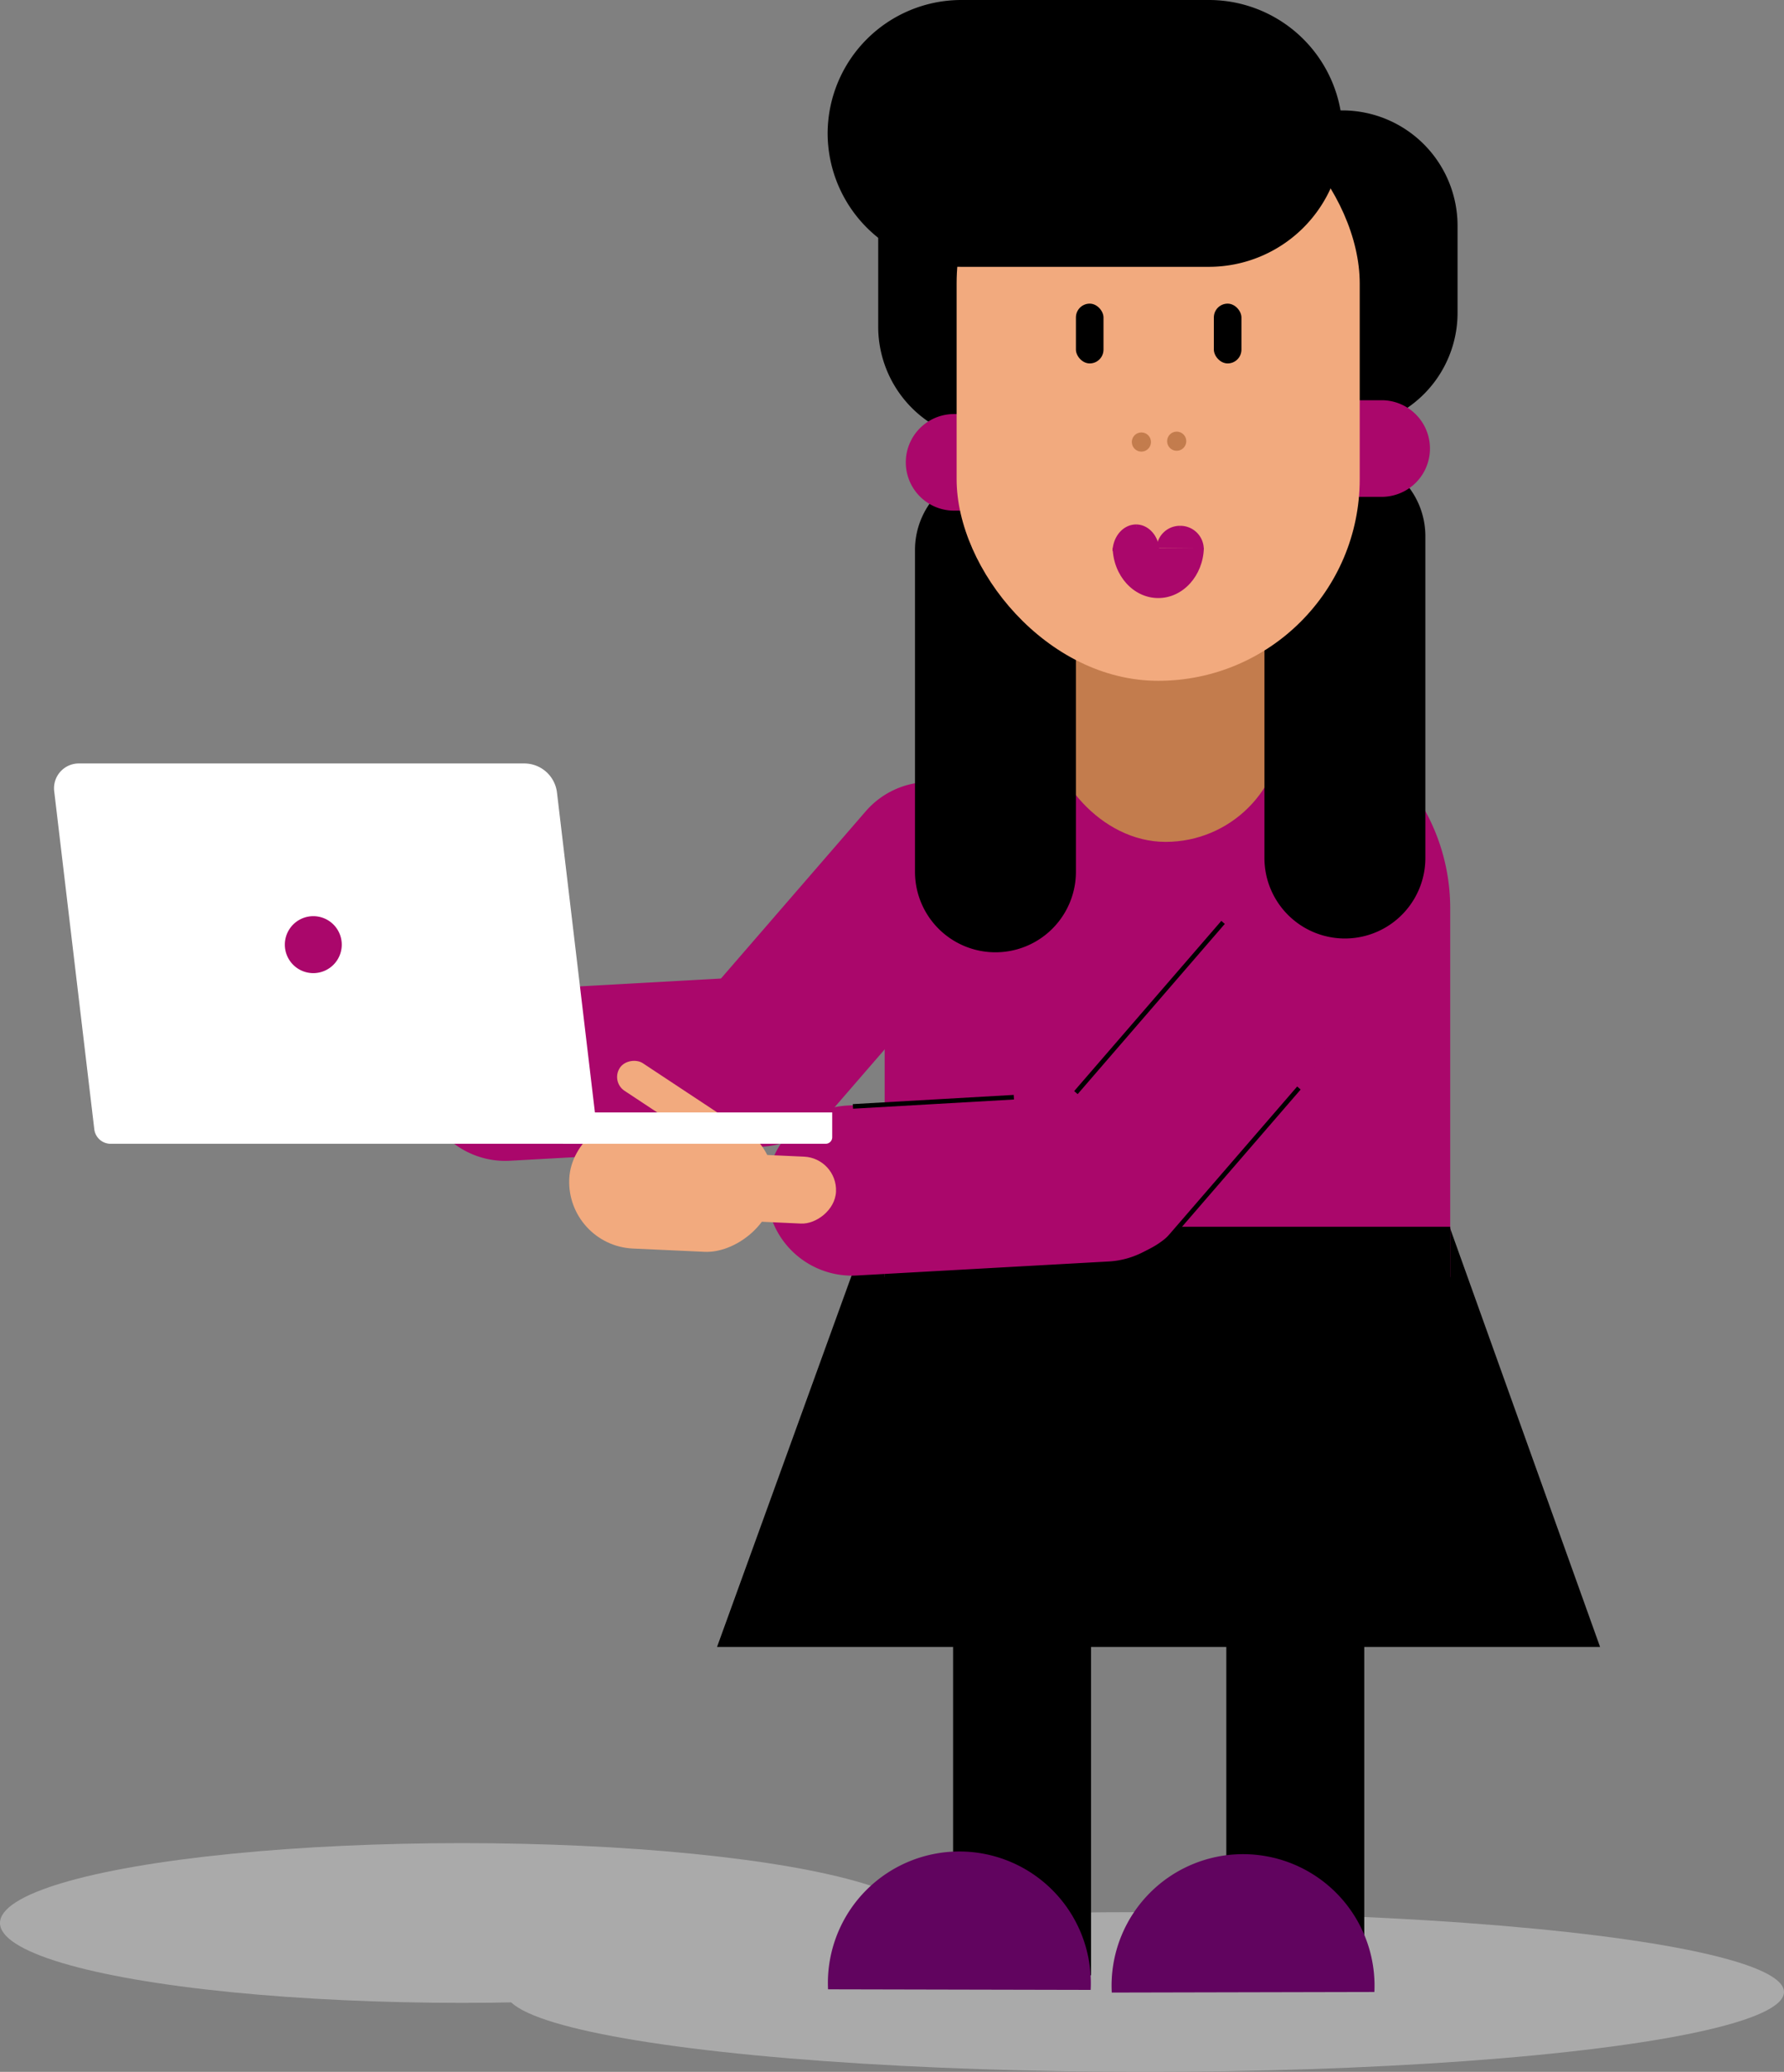 <svg xmlns="http://www.w3.org/2000/svg" viewBox="0 0 388 450.36"><rect x="0" y="0" width="388" height="450.36" fill="#808080" stroke="none"/><defs><style>.cls-1{fill:#aaa;}.cls-2{fill:#61045f;}.cls-3{fill:#aa076b;}.cls-4{fill:#8e4b32;}.cls-5{fill:#c37c4d;}.cls-6{fill:#f2aa7e;}.cls-7{fill:#fff;}.cls-8{fill:none;stroke:#000;stroke-miterlimit:10;}</style></defs><g id="Layer_2" data-name="Layer 2"><g id="Layer_1-2" data-name="Layer 1"><ellipse class="cls-1" cx="100.5" cy="418" rx="100.5" ry="17.36"/><ellipse class="cls-1" cx="249" cy="433" rx="139" ry="17.36"/><polygon points="348 358 293.524 206 211.044 206 155.946 358 348 358"/><rect x="207.789" y="245.868" width="29" height="183"/><path d="M236.289,246.369v182h-28v-182h28m1-1h-30v184h30v-184Z"/><path class="cls-2" d="M237.245,431.114a28.594,28.594,0,0,0-57.189-.126q-.002.719.033,1.43l57.116.125Q237.243,431.834,237.245,431.114Z"/><rect x="267.211" y="245.956" width="29" height="183"/><path d="M295.711,246.456v182h-28v-182h28m1-1h-30v184h30v-184Z"/><path class="cls-2" d="M241.755,431.696a28.594,28.594,0,1,1,57.189-.126q.002.719-.033,1.43l-57.116.125Q241.757,432.415,241.755,431.696Z"/><path class="cls-3" d="M166.252,248.002A17.977,17.977,0,0,1,152.665,218.238L188.675,176.665a18,18,0,1,1,27.211,23.57L179.877,241.809a18.002,18.002,0,0,1-13.625,6.193Z"/><path class="cls-3" d="M202.3,170.972a17.502,17.502,0,0,1,13.209,28.936l-36.009,41.573A17.5,17.5,0,0,1,153.043,218.566l36.009-41.573a17.5,17.5,0,0,1,13.247-6.021m0-1a18.474,18.474,0,0,0-14.003,6.366l-36.009,41.573a18.554,18.554,0,0,0,1.872,26.096l0,0a18.553,18.553,0,0,0,26.096-1.872l36.009-41.573a18.554,18.554,0,0,0-1.872-26.096v0a18.412,18.412,0,0,0-12.093-4.495Z"/><path class="cls-3" d="M109.857,251.844a18,18,0,0,1-.997-35.972l54.915-3.056c.337-.019.67-.027,1.003-.027a18.001,18.001,0,0,1,.998,35.973l-54.915,3.055c-.337.019-.67.027-1.003.027Z"/><path class="cls-3" d="M164.78,213.289a17.5,17.5,0,0,1,.968,34.973l-54.915,3.055c-.327.018-.652.027-.976.027a17.5,17.5,0,0,1-.968-34.973l54.915-3.055c.327-.018.652-.027.976-.027m0-1c-.343,0-.685.009-1.031.029l-54.915,3.055A18.554,18.554,0,0,0,91.389,234.872v0a18.561,18.561,0,0,0,18.468,17.473c.343,0,.685-.009,1.031-.029l54.915-3.055a18.554,18.554,0,0,0,17.444-19.499v-0a18.561,18.561,0,0,0-18.468-17.472Z"/><rect class="cls-4" x="86.091" y="220.4" width="14.56" height="26.17" rx="7.28" transform="translate(-144.128 316.115) rotate(-87.387)"/><rect class="cls-4" x="56.211" y="209.979" width="29.035" height="44.651" rx="14.518" transform="translate(-164.558 292.371) rotate(-87.387)"/><rect class="cls-4" x="69.312" y="199.929" width="7.197" height="32.317" rx="3.598" transform="translate(-147.56 157.757) rotate(-56.536)"/><path class="cls-3" d="M192.904,277.099v-79.793a43.385,43.385,0,0,1,43.335-43.335h35.33a43.385,43.385,0,0,1,43.335,43.335v79.793Z"/><path class="cls-3" d="M271.569,154.47a42.884,42.884,0,0,1,42.835,42.835v79.293h-121V197.306a42.884,42.884,0,0,1,42.835-42.835h35.33m0-1H236.239a43.964,43.964,0,0,0-43.835,43.835v80.293h123V197.306a43.964,43.964,0,0,0-43.835-43.835Z"/><path d="M236.239,335.635c-23.895,0-43.335-23.113-43.335-51.523V267.164h122v16.947c0,28.41-19.44,51.523-43.335,51.523Z"/><path d="M314.404,267.665v16.447c0,28.134-19.216,51.023-42.835,51.023H236.239c-23.619,0-42.835-22.889-42.835-51.023V267.665h121m1-1h-123v17.447c0,28.613,19.726,52.023,43.835,52.023h35.33c24.109,0,43.835-23.41,43.835-52.023V266.665Z"/><rect class="cls-5" x="228" y="119" width="51" height="64" rx="25.5"/><path class="cls-3" d="M241.63,272.945A17.975,17.975,0,0,1,228.044,243.183l36.009-41.574a18,18,0,0,1,27.212,23.57L255.255,266.752a18,18,0,0,1-13.624,6.193Z"/><path class="cls-3" d="M277.678,195.916a17.476,17.476,0,0,1,13.209,28.936l-36.009,41.573a17.5,17.5,0,0,1-26.456-22.915l36.009-41.573a17.5,17.5,0,0,1,13.247-6.021m0-1a18.474,18.474,0,0,0-14.003,6.366L227.666,242.855a18.554,18.554,0,0,0,1.872,26.096h0a18.553,18.553,0,0,0,26.096-1.872l36.009-41.573a18.554,18.554,0,0,0-1.872-26.096l-0,0a18.412,18.412,0,0,0-12.093-4.495Z"/><path d="M292.5,203.5a17.019,17.019,0,0,1-17-17v-70a17,17,0,0,1,34,0v70A17.019,17.019,0,0,1,292.5,203.5Z"/><path d="M292.5,100A16.519,16.519,0,0,1,309,116.5V186.5a16.5,16.5,0,0,1-33,0V116.5A16.519,16.519,0,0,1,292.5,100m0-1A17.551,17.551,0,0,0,275,116.5V186.5a17.5,17.5,0,0,0,35,0V116.5A17.551,17.551,0,0,0,292.5,99Z"/><path d="M292,92.5A24.528,24.528,0,0,1,267.5,68V49a24.5,24.5,0,0,1,49,0V68A24.528,24.528,0,0,1,292,92.5Z"/><path d="M292,25a24.027,24.027,0,0,1,24,24V68a24,24,0,0,1-48,0V49a24.027,24.027,0,0,1,24-24m0-1a25.073,25.073,0,0,0-25,25V68a25,25,0,0,0,50,0V49a25.073,25.073,0,0,0-25-25Z"/><path class="cls-3" d="M283.5,107.5a10,10,0,0,1,0-20h17a10,10,0,0,1,0,20Z"/><path class="cls-3" d="M300.5,88a9.5,9.5,0,0,1,0,19h-17a9.5,9.5,0,0,1,0-19h17m0-1h-17a10.5,10.5,0,0,0,0,21h17a10.5,10.5,0,0,0,0-21Z"/><path d="M216,95.5A24.528,24.528,0,0,1,191.5,71V52a24.5,24.5,0,0,1,49,0V71A24.528,24.528,0,0,1,216,95.5Z"/><path d="M216,28a24.027,24.027,0,0,1,24,24V71a24,24,0,0,1-48,0V52a24.027,24.027,0,0,1,24-24m0-1a25.073,25.073,0,0,0-25,25V71a25,25,0,0,0,50,0V52a25.073,25.073,0,0,0-25-25Z"/><path d="M216.5,206.5a17.019,17.019,0,0,1-17-17v-70a17,17,0,0,1,34,0v70A17.019,17.019,0,0,1,216.5,206.5Z"/><path d="M216.5,103A16.519,16.519,0,0,1,233,119.5V189.5a16.5,16.5,0,0,1-33,0V119.5A16.519,16.519,0,0,1,216.5,103m0-1A17.551,17.551,0,0,0,199,119.5V189.5a17.5,17.5,0,0,0,35,0V119.5A17.551,17.551,0,0,0,216.5,102Z"/><path class="cls-3" d="M207.5,110.5a10,10,0,0,1,0-20h17a10,10,0,0,1,0,20Z"/><path class="cls-3" d="M224.5,91a9.5,9.5,0,0,1,0,19h-17a9.5,9.5,0,0,1,0-19h17m0-1h-17a10.5,10.5,0,0,0,0,21h17a10.5,10.5,0,0,0,0-21Z"/><rect class="cls-6" x="208.054" y="17.79" width="87.67" height="130.197" rx="43.835"/><path class="cls-3" d="M251.907,129.5c-4.966,0-9.01-4.3-9.396-9.88h18.791C260.917,125.2,256.873,129.5,251.907,129.5Z"/><path class="cls-3" d="M260.755,120.12C260.177,125.176,256.449,129,251.907,129s-8.269-3.824-8.847-8.88h17.695m1.073-1h-19.84C242.158,125.16,246.528,130,251.907,130s9.749-4.84,9.92-10.88Z"/><path class="cls-3" d="M242.503,119.263c.308-2.709,2.241-4.763,4.577-4.763,2.387.021,4.301,2.108,4.562,4.842Z"/><path class="cls-3" d="M247.08,114l.03,1a4.4,4.4,0,0,1,3.952,3.837l-7.973-.069A4.352,4.352,0,0,1,247.08,115v-1m0,0c-2.75,0-4.999,2.553-5.115,5.758l10.206.089c-.06-3.222-2.285-5.823-5.052-5.847L247.08,114Z"/><path class="cls-3" d="M252.081,118.624a4.659,4.659,0,0,1,9.182.08Z"/><path class="cls-3" d="M256.663,114.296l.038,1a4.107,4.107,0,0,1,3.942,2.902l-7.933-.069a4.114,4.114,0,0,1,3.953-2.833v-1m0,0a5.088,5.088,0,0,0-5.132,4.823l10.274.089a5.089,5.089,0,0,0-5.094-4.912l-.047-0Z"/><circle class="cls-5" cx="248.241" cy="96.084" r="2.084"/><circle class="cls-5" cx="255.917" cy="95.904" r="2.084"/><rect x="234" y="66" width="6" height="13" rx="3"/><rect x="264" y="66" width="6" height="13" rx="3"/><path d="M209,57.5a28.5,28.5,0,0,1,0-57h54a28.5,28.5,0,0,1,0,57Z"/><path d="M263,1a28,28,0,1,1,0,56H209a28,28,0,1,1,0-56h54m0-1H209a29.085,29.085,0,0,0-29,29V29a29.085,29.085,0,0,0,29,29h54a29.085,29.085,0,0,0,29-29V29A29.085,29.085,0,0,0,263,0Z"/><path class="cls-3" d="M185.235,276.788a18,18,0,0,1-.996-35.973l54.915-3.055c.337-.019.671-.027,1.004-.027a18.001,18.001,0,0,1,.996,35.972l-54.915,3.056c-.337.019-.67.027-1.003.027Z"/><path class="cls-3" d="M240.158,238.233a17.501,17.501,0,0,1,.968,34.973l-54.915,3.055c-.327.018-.652.027-.976.027a17.5,17.5,0,0,1-.968-34.973l54.915-3.055c.327-.018.652-.027.976-.027m-0-1c-.342,0-.685.009-1.031.029l-54.915,3.055a18.554,18.554,0,0,0-17.444,19.499l0,0a18.561,18.561,0,0,0,18.468,17.472c.343,0,.685-.009,1.031-.029l54.915-3.055a18.554,18.554,0,0,0,17.444-19.499v0a18.561,18.561,0,0,0-18.468-17.473Z"/><rect class="cls-6" x="161.469" y="245.344" width="14.56" height="26.17" rx="7.28" transform="translate(-97.103 415.222) rotate(-87.387)"/><rect class="cls-6" x="131.59" y="234.923" width="29.035" height="44.651" rx="14.518" transform="translate(-117.534 391.477) rotate(-87.387)"/><rect class="cls-6" x="144.69" y="224.872" width="7.197" height="32.317" rx="3.598" transform="translate(-134.555 231.829) rotate(-56.536)"/><path class="cls-7" d="M123.879,241.813H181a0,0,0,0,1,0,0v6.812a0,0,0,0,1,0,0H122.452a0,0,0,0,1,0,0v-5.385A1.427,1.427,0,0,1,123.879,241.813Z" transform="translate(303.452 490.438) rotate(180)"/><path class="cls-7" d="M23.981,248.625H127.096a2.697,2.697,0,0,0,2.731-3.099l-8.706-73.374a7.174,7.174,0,0,0-6.934-6.198H17.272a5.393,5.393,0,0,0-5.463,6.198L20.515,245.526A3.587,3.587,0,0,0,23.981,248.625Z"/><circle class="cls-3" cx="68.139" cy="205.339" r="5.689"/><path class="cls-3" d="M68.139,200.149a5.19,5.19,0,1,1-5.19,5.19,5.196,5.196,0,0,1,5.19-5.19m0-1a6.19,6.19,0,1,0,6.19,6.19,6.19,6.19,0,0,0-6.19-6.19Z"/><line class="cls-8" x1="250.5" y1="273.5" x2="282.5" y2="236.5"/><line class="cls-8" x1="234" y1="237.5" x2="266" y2="200.5"/><line class="cls-8" x1="185.5" y1="240.5" x2="220.5" y2="238.5"/></g></g></svg>